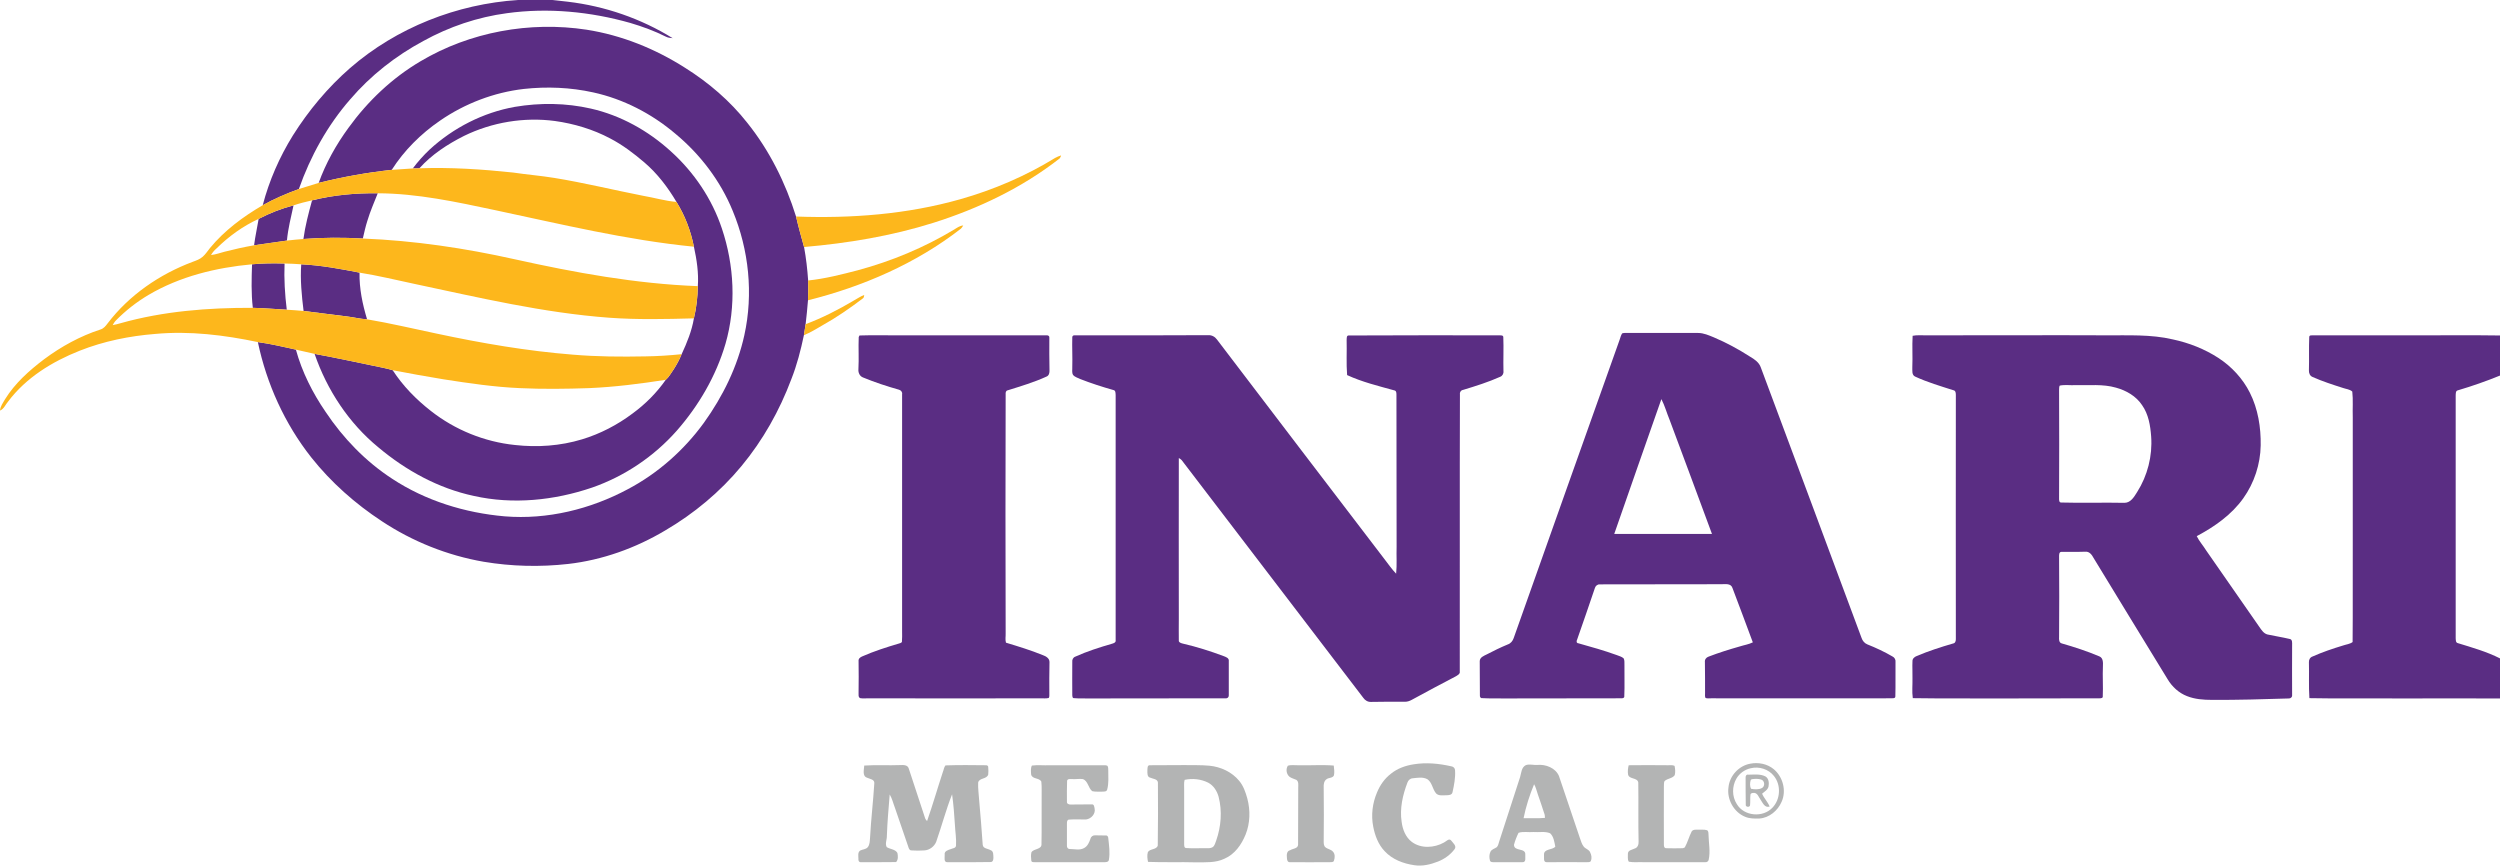 <?xml version="1.0" ?>
<svg xmlns="http://www.w3.org/2000/svg" viewBox="0 0 1591 551">
	<style>
		.s0 { fill: #5a2d83 } 
		.s1 { fill: #fdb71c } 
		.s2 { fill: #b3b4b4 } 
	</style>
	<g id="#5a2d83ff">
		<path id="Layer" class="s0" d="m329.8 0h21.8c3.3 0.4 6.5 0.7 9.8 1.1 23.6 2.8 46.5 10.7 66.7 23.2-1.5-0.1-3.1-0.3-4.4-1-7.2-3.6-14.8-6.4-22.6-8.7-25.4-7.2-52.3-9.8-78.5-6.2-18.7 2.5-36.7 8.6-53.2 17.7-17.5 9.4-33.5 21.9-46.5 37.1-14.5 16.6-25.4 36.3-32.7 57.1-7.9 2.9-15.7 6.2-23 10.3 4.1-15.7 10.7-30.7 19.2-44.4 10-15.9 22.2-30.5 36.4-42.9 29.6-25.7 68-40.8 107-43.3z"/>
		<path id="Layer" class="s0" d="m267.6 39c31.5-18.7 69.6-25.6 105.7-20.1 22.3 3.5 43.6 12.1 62.6 24.2 15 9.4 28.7 21.1 39.7 35.1 14.1 17.6 24.3 38.1 31 59.6 1.5 6.5 3.3 12.9 5.1 19.4 1.3 7 2.1 14.1 2.6 21.3 0.1 4.2 0.1 8.4-0.1 12.6q-0.6 7.6-1.5 15.2-0.5 3.5-1.1 7c-2 9.5-4.4 18.9-8 28-7.5 20-18.1 38.9-31.8 55.4-13.6 16.4-30.2 30.2-48.5 40.9-18.8 11.2-39.9 18.8-61.7 21.3-17.8 2-36 1.6-53.8-1.4-23.1-4-45.3-12.9-64.8-25.8-16.9-11.1-32.3-24.7-44.9-40.6-16.9-21.4-28.4-46.8-34-73.4 8.1 1.1 16.1 3 24.2 4.8 3.9 14.2 10.6 27.5 18.9 39.6 11.2 16.8 25.5 31.6 42.4 42.6 21.3 14 46.3 21.7 71.6 23.9 27.1 2.2 54.5-4.5 78.4-17.3 19.1-10.1 35.7-24.8 48.4-42.3 12-16.7 21.3-35.6 25.7-55.7 5.8-26.3 2.9-54.3-7.4-79.1-7.8-19.1-20.7-36-36.5-49.1-15.1-12.8-33.1-22.1-52.3-26.3-14.5-3.2-29.4-3.8-44.1-2.2-19.1 2.2-37.6 9.3-53.4 20.2-12.1 8.3-22.8 18.9-30.7 31.3-15.7 1.7-31.2 4.5-46.5 8.3 4.5-12.5 11.1-24.3 19-35.1 12.3-17 27.8-31.7 45.8-42.3z"/>
		<path id="Layer" class="s0" d="m327.7 68c16-2.7 32.5-2.5 48.3 1.1 19 4.3 36.5 14.1 50.8 27.1 14.8 13.3 26.3 30.3 32.6 49.2 7.9 23.5 9.2 49.5 2.3 73.4-6 20.5-17 39.3-31 55.3-14.5 16.4-33.2 29-53.9 36.2-24.1 8.2-50.4 10.9-75.3 5.3-22.5-4.8-43.2-16.2-60.7-30.9-18.8-15.4-32.7-36.5-40.6-59.5 14.7 2.7 29.2 5.9 43.8 8.9q2.9 0.6 5.9 1.5c6.5 10 14.9 18.6 24.4 26 15.3 12 34 19.6 53.4 21.6 14.3 1.6 28.9 0.6 42.7-3.6 11.6-3.5 22.5-9.2 32.1-16.4 8.2-6 15.4-13.2 21.2-21.5 2.1-1.8 3.4-4.4 5-6.6 2-3.1 3.7-6.3 5.1-9.7 3.4-7.3 6.5-14.9 7.8-22.8 1.6-6.7 2.4-13.6 2.5-20.5 0.6-8.4-0.7-16.9-2.5-25.1-2-10.1-5.7-19.8-11.1-28.5-5.5-9.3-12.2-18.1-20.4-25.1-6.8-5.8-13.9-11.2-21.8-15.3-10.9-5.8-23-9.4-35.2-11.1-19.6-2.6-40 0.8-57.8 9.5-10.5 5.3-20.5 11.8-28.4 20.6-1.4 0.1-2.8 0.1-4.2 0.1 3.2-4.3 6.8-8.3 10.7-12 15.1-13.9 34.1-23.6 54.3-27.2z"/>
		<path id="Layer" class="s0" d="m198.6 127.5c13.6-3.4 27.8-4.7 41.8-4.5-2.3 5.8-4.8 11.5-6.6 17.5-1.2 3.7-2 7.5-2.9 11.3-12.6-0.7-25.2-0.7-37.8 0.3 1.1-8.3 3.3-16.5 5.5-24.6z"/>
		<path id="Layer" class="s0" d="m164.6 139.3c7.1-3.7 14.5-6.6 22.2-8.6-1.6 7.4-3.5 14.8-4.2 22.4q-10.4 1.5-20.9 3c0.7-5.7 2-11.2 2.9-16.8z"/>
		<path id="Layer" class="s0" d="m160.4 168.2c6.9-0.7 13.8-0.7 20.7-0.5-0.4 9.8 0.2 19.6 1.4 29.4-7.2-0.4-14.4-1-21.6-1.2-1.1-9.2-0.8-18.5-0.5-27.7z"/>
		<path id="Layer" class="s0" d="m191.7 168.2c12.5 0.6 24.8 2.9 37.1 5.3-0.2 10.1 1.9 20.1 4.8 29.7-4.3-0.2-8.4-1.3-12.7-1.8-9.2-1.1-18.4-2.3-27.7-3.5-1.2-9.8-2.2-19.8-1.5-29.7z"/>
		<path id="Layer" fill-rule="evenodd" class="s0" d="m1032.3 212.2c1-0.4 2-0.3 3.1-0.3 15.1 0 30.2 0 45.3 0 3.5 0 6.8 1.5 10 2.8 8 3.4 15.6 7.5 22.9 12.2 2.9 1.7 5.9 3.7 7 7 21.4 57.4 42.8 114.7 64.1 172.1 0.6 1.8 1.9 3.4 3.7 4.1 5.5 2.2 10.9 4.7 16 7.7 1.3 0.6 2.1 2.1 1.9 3.5-0.1 7.3 0.1 14.5-0.1 21.8 0.1 1.6-1.9 1.2-2.9 1.3-38.1 0.1-76.2 0-114.3 0-1.2 0-2.5 0.2-3.6-0.2-0.5-1-0.3-2-0.3-3 0-6.6 0-13.2-0.1-19.9-0.2-1.5 0.8-2.9 2.3-3.4 6.5-2.5 13.2-4.6 19.9-6.5 2.8-0.9 5.7-1.3 8.3-2.6-4.2-11.6-8.7-23.1-13-34.7-1-3-4.7-2.3-7.1-2.3-25.8 0.1-51.5 0-77.3 0.1-1.4-0.1-2.7 0.9-3.1 2.3-3.7 11-7.5 21.9-11.3 32.8-0.5 0.9-0.6 2.3 0.8 2.4 8.2 2.3 16.4 4.6 24.4 7.5 1.5 0.6 3.2 1 4.4 2.1 0.7 1.3 0.4 2.9 0.5 4.3-0.1 6.6 0.2 13.2-0.1 19.7 0.2 1.3-1.3 1.5-2.2 1.4-24.5 0.1-48.9 0-73.4 0.1-4.9-0.1-9.9 0.1-14.8-0.2-1.1 0.2-1.6-0.9-1.5-1.8-0.1-7.3 0-14.6-0.1-21.8 0.1-2.4 2.6-3.3 4.4-4.2 4.4-2.3 8.9-4.5 13.5-6.4 1.8-0.6 3.1-2.2 3.7-4 22.4-63.3 44.9-126.6 67.4-189.8 0.5-1.4 0.8-2.8 1.6-4.1zm25 41.8c-10.1 28.6-20 57.2-30 85.8 20.7 0 41.5 0 62.2 0-8.9-24.2-18-48.5-27-72.7-1.8-4.3-3-8.9-5.2-13.1z"/>
		<path id="Layer" class="s0" d="m547 213.5c8.4-0.3 16.8 0 25.2-0.1 31.3 0 62.6 0 93.9 0 1.1-0.1 1.9 0.6 1.7 1.7 0 6.8-0.1 13.6 0.1 20.5 0.1 1.6-0.3 3.5-2 4.1-7.9 3.6-16.3 6.1-24.6 8.7-1.2 0.2-1.4 1.5-1.3 2.5-0.2 50.6-0.1 101.3 0 152 0.1 2-0.4 4.1 0.2 6.1 7.9 2.4 15.8 4.8 23.4 7.9 2 0.7 4.3 2 4.3 4.4q-0.2 10.3-0.1 20.6c0 0.7 0.1 1.6-0.4 2.3-1.7 0.4-3.4 0.2-5.1 0.2-36.2 0.1-72.4 0.1-108.5 0-2.1-0.1-4.3 0.3-6.4-0.1-1.4-0.7-0.9-2.5-1-3.7 0.1-6.6 0.1-13.3 0-19.9-0.2-1.5 1.1-2.5 2.4-3 7.5-3.3 15.3-5.8 23.1-8.1 0.7-0.3 1.8-0.3 2.1-1.2 0.2-2.3 0.1-4.5 0.1-6.8 0-50.2 0-100.4 0-150.7 0.3-1.3-0.7-2.6-2-2.9-7.8-2.2-15.4-4.7-22.9-7.8-2.1-0.8-3.1-3.1-2.9-5.2 0.4-6.8-0.1-13.7 0.2-20.5 0.1-0.3 0.4-0.7 0.5-1z"/>
		<path id="Layer" class="s0" d="m682.4 214.6c0-1 0.9-1.3 1.7-1.2 28.3 0 56.6 0.1 84.9-0.1 2.2-0.1 4.2 1 5.5 2.8q53.1 69.8 106.4 139.5c2.5 3.2 4.8 6.6 7.6 9.5 0.6-5.7 0.1-11.4 0.3-17.2q-0.1-48.1-0.1-96.3c0-1.3 0.1-3-1.5-3.2-10.1-2.8-20.4-5.3-29.9-9.7-0.6-7.4-0.1-14.9-0.3-22.3 0.1-1.1-0.2-3.1 1.5-2.9 31.9-0.2 63.8-0.1 95.7-0.1 0.9 0.1 2.4-0.2 2.5 1.1 0.3 7.2-0.1 14.5 0.1 21.7 0.2 1.6-0.7 3.1-2.1 3.6-7.6 3.4-15.6 5.9-23.5 8.3-1.4 0.2-2.3 1.4-2.1 2.8-0.2 59.1 0 118.2-0.1 177.2-0.3 1.1-1.4 1.6-2.3 2.2q-14.2 7.4-28.3 15.1c-1.3 0.7-2.7 1.2-4.2 1.2-7.2 0-14.5-0.1-21.7 0.1-2 0.1-3.8-1-4.9-2.6-38.5-50.5-77.1-100.8-115.6-151.3q-0.8-0.8-1.8-1.3c-0.1 33.9 0 67.9 0 101.8 0 4.9-0.1 9.8 0 14.7 0.4 1.2 1.9 1.4 3 1.7 8.6 2 17.1 4.7 25.4 7.8 1.5 0.6 3.7 1.2 3.4 3.3 0 7.2 0 14.4 0 21.6 0.1 0.9-0.5 1.9-1.5 2-29 0.1-57.9 0-86.9 0.1-3.4-0.1-6.9 0.1-10.2-0.2-1 0-0.9-1.2-1-1.8-0.1-7 0-14.1 0-21.2-0.2-1.4 0.5-2.9 1.9-3.4 7.5-3.4 15.4-5.9 23.3-8.2 1.1-0.3 2.7-0.8 2.4-2.3q0-78 0-155.9c-0.1-1.2 0.1-3.1-1.5-3.3-7.1-2-14.2-4.3-21.1-7-1.5-0.8-3.4-1.2-4.5-2.6-0.9-1.5-0.4-3.3-0.5-5 0.2-6.3-0.2-12.7 0-19z"/>
		<path id="Layer" fill-rule="evenodd" class="s0" d="m1217.2 213.7c2.8-0.6 5.6-0.2 8.5-0.3 38.1 0.1 76.2-0.2 114.3 0 14.3 0.1 28.8-0.7 42.8 2.6 10.3 2.2 20.2 6.1 29 11.8 8.4 5.5 15.5 13.1 20 22.1 5.2 10.3 7.1 22.1 6.9 33.6-0.2 11.9-4.1 23.8-11 33.5-7.5 10.6-18.4 18.2-29.7 24.2 1.6 3.3 4.1 6 6 9.1 11.3 16.2 22.6 32.4 33.8 48.6 1.4 2 2.8 4.3 5.3 4.9 4.6 1 9.3 1.7 13.9 2.8 2 0.2 1.7 2.5 1.7 3.9-0.1 10.7 0 21.3 0 32 0.1 1.2-1 2.1-2.2 2-16.2 0.5-32.5 1-48.8 0.9-5.4 0-10.9-0.4-15.9-2.4-5.2-2-9.5-6-12.3-10.7-15.7-25.8-31.6-51.5-47.2-77.3-1-1.9-2.6-4.1-5.1-3.9-5.1 0.2-10.2 0-15.4 0.1-1.5 0.1-1.4 2-1.4 3.2q0.2 25.5 0 51c-0.1 1.5-0.1 3.7 1.8 4.1 8 2.3 16 4.9 23.8 8.2 2.5 1 2.4 4 2.3 6.2-0.3 6.4 0.2 12.9-0.1 19.2 0.2 1.2-1.2 1.3-2 1.3-20.9 0.1-41.7 0-62.6 0.1-18.8-0.1-37.6 0.1-56.3-0.2-0.6-4.2-0.1-8.5-0.2-12.7 0.1-3.6-0.2-7.2 0-10.8-0.1-1.6 1.3-2.8 2.7-3.3 7.5-3.2 15.3-5.7 23.2-8 1.3-0.2 1.7-1.5 1.7-2.7 0-51.8-0.1-103.5 0-155.2 0-1.3 0-3.1-1.7-3.3-8.1-2.6-16.3-5-24.1-8.6-2.4-1-1.8-3.9-1.9-6 0.3-6.7-0.2-13.3 0.2-20zm93.6 31.7c-0.5 0.9-0.3 2-0.4 2.9 0.1 23 0.1 46 0 69 0 1 0 2.6 1.4 2.5 13.4 0.4 26.9-0.1 40.3 0.2 4-0.1 6.1-3.9 8-6.9 6.6-10.4 9.8-23 8.9-35.3-0.5-7-1.7-14.2-5.8-20-3.8-5.7-10-9.3-16.6-11.1-8.3-2.4-17.1-1.4-25.7-1.6-3.4 0.2-6.8-0.4-10.1 0.3z"/>
		<path id="Layer" class="s0" d="m1469.6 214.5c0-1.4 1.7-1 2.6-1.1q31.9 0 63.9 0c18.3 0.1 36.6-0.2 54.9 0.1v25.5c-8.8 3.6-17.7 6.7-26.8 9.4-1.5 0.3-1.3 2-1.4 3.1q0 77.3 0 154.6c0.1 1.1-0.1 2.9 1.4 3.2 9.1 2.8 18.3 5.4 26.8 9.7v25.5c-21.5-0.1-43 0-64.5 0-18.9-0.2-37.9 0.2-56.8-0.2-0.5-7.6-0.1-15.3-0.3-22.9-0.1-1.6 0.8-3.1 2.3-3.6 6.3-2.8 12.8-5 19.4-7 2-0.7 4.4-0.9 6.1-2.2 0.2-20.4 0-40.8 0.1-61.3q0-40.8 0-81.7c-0.2-5.5 0.3-11-0.3-16.4-1.6-1.5-4-1.6-5.9-2.3-6.6-2.1-13.1-4.2-19.4-7-1.7-0.7-2.4-2.5-2.3-4.3 0.2-7-0.1-14.1 0.2-21.1z"/>
	</g>
	<g id="#fdb71cff">
		<path id="Layer" class="s1" d="m671.5 100.5q1.8-1 3.8-1.6-0.3 1.1-0.9 1.9c-23.9 18.7-51.6 31.9-80.4 41-26.7 8.4-54.5 13-82.3 15.4-1.8-6.5-3.6-12.9-5.1-19.4 35.1 1.3 70.7-1.4 104.5-11 21.2-6 41.7-14.8 60.4-26.3z"/>
		<path id="Layer" class="s1" d="m249.3 108.1q6.7-0.5 13.4-0.9c1.4 0 2.8 0 4.2-0.1 19.9-0.7 39.8 0.6 59.6 2.7 8.7 1.3 17.5 2 26.1 3.4 19.1 3.1 37.8 7.7 56.7 11.4 7.1 1.2 14 3.3 21.2 3.9 5.4 8.7 9.1 18.4 11.1 28.5-42.8-4.2-84.7-14.4-126.7-23.3-24.5-5.2-49.3-10.6-74.5-10.7-14-0.2-28.2 1.1-41.8 4.5-4 0.9-7.9 1.9-11.8 3.2-7.7 2-15.1 4.9-22.2 8.6-10 4.6-19 11.1-26.8 18.8-1.4 1.2-2.6 2.6-3.5 4.2 3-0.3 5.8-1.4 8.6-2.1 6.2-1.6 12.5-3 18.8-4.1q10.5-1.5 20.9-3 5.2-0.6 10.5-1c12.6-1 25.2-1 37.8-0.3 32.6 1.3 64.9 6.1 96.7 13.2 38.3 8.5 77.1 15.6 116.5 17.1-0.1 6.9-0.9 13.8-2.5 20.5-18 0.5-36 0.9-53.9-0.4-41.9-3.1-82.8-12.8-123.8-21.5-11.7-2.5-23.3-5.3-35.1-7.2-12.3-2.4-24.6-4.7-37.1-5.3-3.5-0.2-7.1-0.5-10.6-0.5-6.9-0.2-13.8-0.2-20.7 0.5-22.9 2.1-45.9 7.7-65.9 19.5-7.6 4.5-14.6 10-20.8 16.3-0.8 0.8-1.4 1.9-2 2.9 1.7-0.3 3.3-0.7 5-1.2 27.3-7.7 55.8-9.9 84.2-9.8 7.2 0.2 14.4 0.8 21.6 1.2q5.3 0.3 10.7 0.8c9.3 1.2 18.5 2.4 27.7 3.5 4.3 0.5 8.4 1.6 12.7 1.8 14.8 2.5 29.5 6 44.3 9.1 28.6 6.1 57.5 11.1 86.7 13.4 15.3 1.3 30.7 1.4 46.1 1.1 7.7-0.1 15.4-0.6 23.1-1.4-1.4 3.4-3.1 6.6-5.1 9.7-1.6 2.2-2.9 4.8-5 6.6-16.1 2.5-32.4 4.6-48.8 5.3-14.7 0.5-29.4 0.7-44.1 0-16.2-0.7-32.4-3.1-48.5-5.6-10.8-1.8-21.7-3.7-32.4-5.8q-3-0.9-5.9-1.5c-14.6-3-29.1-6.2-43.8-8.9-4-0.8-7.9-1.9-11.9-2.7-8.1-1.8-16.1-3.7-24.2-4.8-21.4-4.5-43.4-7.2-65.2-5.2-16.4 1.3-32.8 4.6-48.2 10.7-17.4 6.9-34.1 17.1-45.5 32.3-1.7 1.9-2.6 4.7-5.2 5.8 0.2-2.7 1.9-4.9 3.2-7.2 6.3-10.2 15.4-18.3 24.9-25.5 10.9-8.1 22.9-14.7 35.8-18.9 2.1-0.6 3.4-2.3 4.6-3.9 13.7-18 33.1-31.3 54.2-39.2 2.2-0.8 4.5-1.6 6.3-3.2 1.8-1.6 3.1-3.6 4.6-5.5 9.2-11.2 21.1-20 33.6-27.3 7.3-4.1 15.1-7.4 23-10.3q6.3-2 12.6-3.9c15.3-3.8 30.8-6.6 46.5-8.3z"/>
		<path id="Layer" class="s1" d="m607.2 146.1c1.8-1.1 3.6-2.5 5.8-2.6-0.5 0.7-0.9 1.6-1.7 2.2-28.5 22.1-62.3 36.7-97.1 45.4 0.2-4.2 0.2-8.4 0.1-12.6 10.7-1.1 21.2-3.8 31.6-6.5 21.5-5.8 42.2-14.4 61.3-25.9z"/>
		<path id="Layer" class="s1" d="m543.3 191.3c2.2-1.2 4.3-2.7 6.7-3.6-0.2 0.8-0.1 1.8-1 2.3-8.2 6.2-16.7 12.1-25.7 17.1-3.8 2.2-7.6 4.6-11.7 6.2q0.6-3.5 1.1-7c10.7-4 20.8-9.2 30.6-15z"/>
	</g>
	<g id="#b3b4b4ff">
		<path id="Layer" class="s2" d="m899.7 486.4c8-1.3 16.1-0.5 24 1.3 1.3 0.2 2.3 1.2 2.3 2.6 0.3 4.6-0.6 9.3-1.6 13.8-0.3 1.9-2.5 2-4.1 2-2.1 0-4.6 0.5-6.3-1.1-2.4-2.7-2.5-7-5.6-9.1-2.9-1.6-6.3-0.9-9.4-0.6-1.6 0.1-2.8 1.3-3.3 2.7-3 7.9-5 16.5-3.7 25 0.6 4.8 2.5 9.8 6.5 12.8 5.9 4.4 14.3 3.8 20.4 0.4 1.5-0.7 3.3-3.1 4.7-1.2 1.1 1.5 3.6 3.4 2.1 5.4-2.7 3.6-6.5 6.3-10.6 7.9-4.8 1.9-10 3.1-15.1 2.3-7-1-14-3.7-18.8-8.9-4.1-4.3-6.2-10-7.3-15.7-1.4-7.2-0.5-14.8 2.4-21.6 1.9-4.7 4.9-9 9-12.1 4.1-3.3 9.2-5.1 14.4-5.9z"/>
		<path id="Layer" fill-rule="evenodd" class="s2" d="m1113.9 486c5.1-1 10.8 0.1 14.9 3.5 5.9 4.9 8.2 13.8 5 20.8-2.4 5.6-7.9 10.2-14.1 10.6-3.1 0.1-6.3 0.1-9.1-1.1-7.2-2.9-11.7-11.1-10.6-18.7 0.7-7.4 6.6-13.8 13.9-15.1zm0.3 2.9c-3.8 0.8-7.3 3.3-9.2 6.7-2.8 4.9-2.8 11.3 0.3 16.1 4.6 7.8 16.6 8.8 22.7 2.3 5.1-5.3 5.6-14.4 0.9-20.2-3.4-4.3-9.4-6.2-14.7-4.9z"/>
		<path id="Layer" fill-rule="evenodd" class="s2" d="m971.1 486.9c2.4-0.8 4.9 0.1 7.3-0.1 5.3-0.5 11.5 1.9 13.7 7 4.4 13.2 8.9 26.3 13.3 39.4 0.7 1.9 1.2 4 2.5 5.6 1.2 1.5 3.4 1.8 4.1 3.7 0.8 1.6 1.2 3.6 0.4 5.4-0.4 1-1.7 0.7-2.6 0.8-8.5-0.1-17 0-25.5 0-2.4 0-1.5-3.1-1.7-4.7-0.2-4 5.3-2.9 7.2-5.2-0.6-2.9-1-6.4-3.3-8.5-3.3-1.4-7-0.5-10.6-0.8-3.1 0.3-6.5-0.5-9.5 0.5-1.2 2.4-2.2 5-2.9 7.6 0 4.5 7.5 1.7 7.2 6.3-0.2 1.6 0.8 4.9-1.8 4.8-6 0.1-11.9-0.1-17.9 0-1 0-2.5 0.1-2.8-1.1-0.5-1.8-0.5-3.8 0.3-5.5 0.8-1.7 2.8-2 4.1-3 0.9-1 1.1-2.4 1.5-3.6 4.4-13.7 8.9-27.3 13.3-41 0.8-2.7 0.8-6.2 3.7-7.6zm5.2 12.2c-2.9 7-5.2 14.2-6.7 21.6 4.5-0.1 9.1 0.2 13.6-0.2 0-1.1-0.1-2.1-0.5-3-1.3-4-2.6-8-4-11.9-0.8-2.2-1.2-4.5-2.4-6.5z"/>
		<path id="Layer" class="s2" d="m550 487.2c7.6-0.5 15.3 0 22.9-0.3 1.9-0.1 4.7-0.2 5.4 2.1q5.2 15.9 10.5 31.9 0.4 0.9 1.2 1.6c3.6-10.3 6.6-20.8 10-31.1 0.6-1.4 0.7-3.1 1.7-4.3 8.5-0.3 17-0.2 25.5-0.1 0.9-0.1 1.8 0.3 1.7 1.3 0.1 1.6 0.2 3.1 0 4.6-0.9 3.1-5.7 2-6.4 5.1-0.2 3.7 0.4 7.3 0.6 10.9 0.8 9.6 1.7 19.2 2.3 28.8 0.3 2.4 3.2 2.3 4.9 3.3 2.1 0.6 1.8 3.1 1.9 4.9 0 1.2-0.3 2.8-1.9 2.7-9.1 0.2-18.2 0.1-27.4 0.1-2.5 0.1-1.6-3.2-1.7-4.7-0.4-2.4 2.1-3 3.8-3.6 1.2-0.6 3.2-0.5 3.4-2.2 0.3-4.5-0.5-8.9-0.7-13.3-0.4-6.5-0.9-13-1.8-19.4-3.9 9.9-6.6 20.2-10.1 30.2-1.2 3-4.2 5.3-7.5 5.5-2.8 0.2-5.6 0.2-8.3 0-1.3 0-1.7-1.4-2-2.4q-4.3-12.4-8.5-24.8c-1.1-2.8-1.7-5.8-3.3-8.4-0.7 8.8-1.5 17.5-1.8 26.3 0.1 2.4-1.3 5-0.1 7.2 2.2 1.4 5.4 1.3 6.8 3.7 0.4 1.8 0.6 4.3-0.8 5.8-7.4 0.2-14.9 0-22.3 0.1-1.3 0.2-1.9-1.1-1.7-2.1 0-1.8-0.6-4.1 1.1-5.3 1.5-0.8 3.6-0.7 4.8-2.1 1.4-1.7 1.3-4 1.5-6.1 0.6-11.5 2-23 2.7-34.5 0.3-2.7-2.9-2.8-4.7-3.7-3.1-1.1-1.8-5.2-1.7-7.7z"/>
		<path id="Layer" class="s2" d="m656.7 487.2c3.7-0.5 7.6 0 11.4-0.2 11.3 0 22.6 0 33.9 0 0.9 0 2-0.1 2.8 0.4 0.6 0.9 0.4 1.9 0.5 2.9 0 4.1 0.4 8.2-0.7 12.2-0.4 1.5-2.1 1.2-3.3 1.3-2.1-0.1-4.2 0.2-6.2-0.3-2.6-2-2.6-6.5-6-7.7-2.3-0.3-4.7 0.2-7 0-1 0-2.7-0.3-3 1.1-0.2 4.4-0.1 8.8-0.1 13.3-0.2 1.3 1.3 1.9 2.4 1.8 4.5-0.1 9 0 13.5-0.1 1.4-0.1 1.5 1.6 1.7 2.6 0.8 3.4-2.2 6.6-5.4 7-3.7 0.1-7.3-0.2-11 0.1-1.2 0.2-1.2 1.6-1.2 2.5 0 4.8 0 9.5 0 14.2-0.1 1 0.7 2.1 1.8 2 3.1 0 6.3 1 9.1-0.6 2.3-1.2 3.3-3.7 4.1-6 0.3-1.3 1.6-2.2 2.9-2.1 2.3 0.1 4.6 0 6.9 0.1 1-0.1 1.5 0.9 1.5 1.7 0.5 4.6 1.2 9.2 0.4 13.8-0.2 1.5-2 1.5-3.1 1.5q-21.8 0-43.5 0c-1-0.1-2.7 0.3-2.8-1.1-0.2-1.8-0.3-3.5 0.1-5.2 1.5-2.5 6.7-1.6 6.4-5.4 0.2-9.6 0-19.2 0.1-28.8-0.1-3.6 0.2-7.2-0.2-10.8-1.4-2.6-5.9-1.4-6.5-4.6-0.1-1.8-0.4-3.9 0.5-5.6z"/>
		<path id="Layer" fill-rule="evenodd" class="s2" d="m730.2 490.4c0.1-1.3-0.2-3.7 1.8-3.4q10.8-0.1 21.7-0.1c5.3 0.1 10.7-0.1 16 0.4 7.2 0.7 14.3 4 18.9 9.6 2.7 3.2 4.1 7.3 5.2 11.3 2 7.5 1.8 15.7-1.1 22.9-2.6 6.4-6.9 12.6-13.5 15.4-5.6 2.7-11.9 2.2-17.9 2.3-10.2-0.3-20.5 0.1-30.7-0.3-0.4-2-0.7-4.1-0.1-6.2 1.3-2.3 5.5-1.4 6.3-4.2 0.2-13.4 0.2-26.7 0.1-40.1-0.2-2.3-3.2-2.3-4.9-3.1-2-0.4-1.8-2.9-1.8-4.5zm23.7 5.9c-0.6 2-0.2 4.1-0.3 6.2q0 17.2 0 34.4c0 1-0.1 2.8 1.3 2.8 4.1 0.3 8.1 0 12.2 0.1 1.6 0 3.3 0.2 4.7-0.7 1.3-1 1.6-2.7 2.2-4.2 3.1-8.9 3.9-18.7 1.5-27.9-1-3.6-3.2-7.1-6.6-8.9-4.6-2.3-10-2.9-15-1.8z"/>
		<path id="Layer" class="s2" d="m819.6 487.3c2.2-0.7 4.6-0.2 6.9-0.3 7.4 0.2 14.9-0.4 22.3 0.2 0.2 2.1 0.6 4.2 0.1 6.3-0.9 1.8-3.3 1.3-4.7 2.4-1.7 1.2-1.9 3.4-1.8 5.3q0.2 17.3 0 34.5c0 1.2 0.1 2.7 1.1 3.5 1.4 1.2 3.5 1.3 4.8 2.8 1.4 1.5 1.3 3.9 0.6 5.8-0.4 1.1-1.7 0.8-2.6 0.9-8.6 0-17.1 0.1-25.6 0-1.4 0-1.7-1.7-1.7-2.8-0.2-1.8-0.2-4.3 2-4.8 1.7-1.1 5-1 5.1-3.5 0.1-12.1 0-24.3 0.1-36.4 0-1.6 0.4-3.8-1.2-4.9-1.5-0.7-3.1-1-4.4-2-2-1.7-2.4-4.9-1-7z"/>
		<path id="Layer" class="s2" d="m1036.1 492.9c-0.3-1.9-0.1-3.9 0.4-5.9 8.3-0.1 16.6-0.1 25 0 1.4 0.1 2.9-0.3 4.2 0.4 0.4 1.9 0.6 4 0.1 5.9-1.5 2.2-4.6 2-6.5 3.8-0.5 1-0.3 2.3-0.4 3.4 0 12.2-0.1 24.3 0 36.5 0 1-0.1 2.6 1.3 2.8 3.6 0.1 7.2 0.1 10.8 0 0.3-0.1 0.9-0.4 1.2-0.5 1.8-3.2 2.7-6.9 4.4-10.2 0.9-1.3 2.7-1.1 4.1-1.1 1.8 0.1 3.7-0.2 5.5 0.3 1.2 0.4 1 1.9 1.1 2.8 0.1 5.4 1.3 10.8 0.1 16.1-0.2 1-1.2 1.6-2.2 1.5-13 0-26 0-39 0-3.2-0.2-6.5 0.3-9.6-0.3-1-1.4-0.5-3.5-0.6-5.2 0.1-2.2 2.8-2.4 4.3-3.2 1.9-0.5 2.6-2.6 2.5-4.3-0.3-12.6 0-25.1-0.2-37.7-0.5-3.3-5.8-1.9-6.5-5.1z"/>
		<path id="Layer" fill-rule="evenodd" class="s2" d="m1110.9 494.9c-0.1-1 0.5-2.2 1.7-1.9 3.6 0 7.5-0.6 10.9 1.1 2.2 1.3 2.4 4.2 2 6.4-0.5 2.2-2.6 3.3-4.1 4.6 1.2 2.9 3.6 5.2 4.8 8.2-3.2 1-4.4-2.4-5.8-4.4-1.2-1.6-1.8-4.1-4-4.3-0.9 0-2.1 0-2.4 1-0.3 2.4 0 4.7-0.3 7.1-0.6 1.3-3 0.8-2.7-0.7-0.1-5.7-0.1-11.4-0.1-17.1zm3.9 1c-0.1 0.1-0.4 0.3-0.6 0.4-0.6 1.8-0.7 4.1 0.2 5.7 2.3 0.4 4.8 0.6 6.9-0.5 2.1-1.1 1.8-4.7-0.5-5.4-1.9-0.6-4-0.5-6-0.2z"/>
	</g>
</svg>